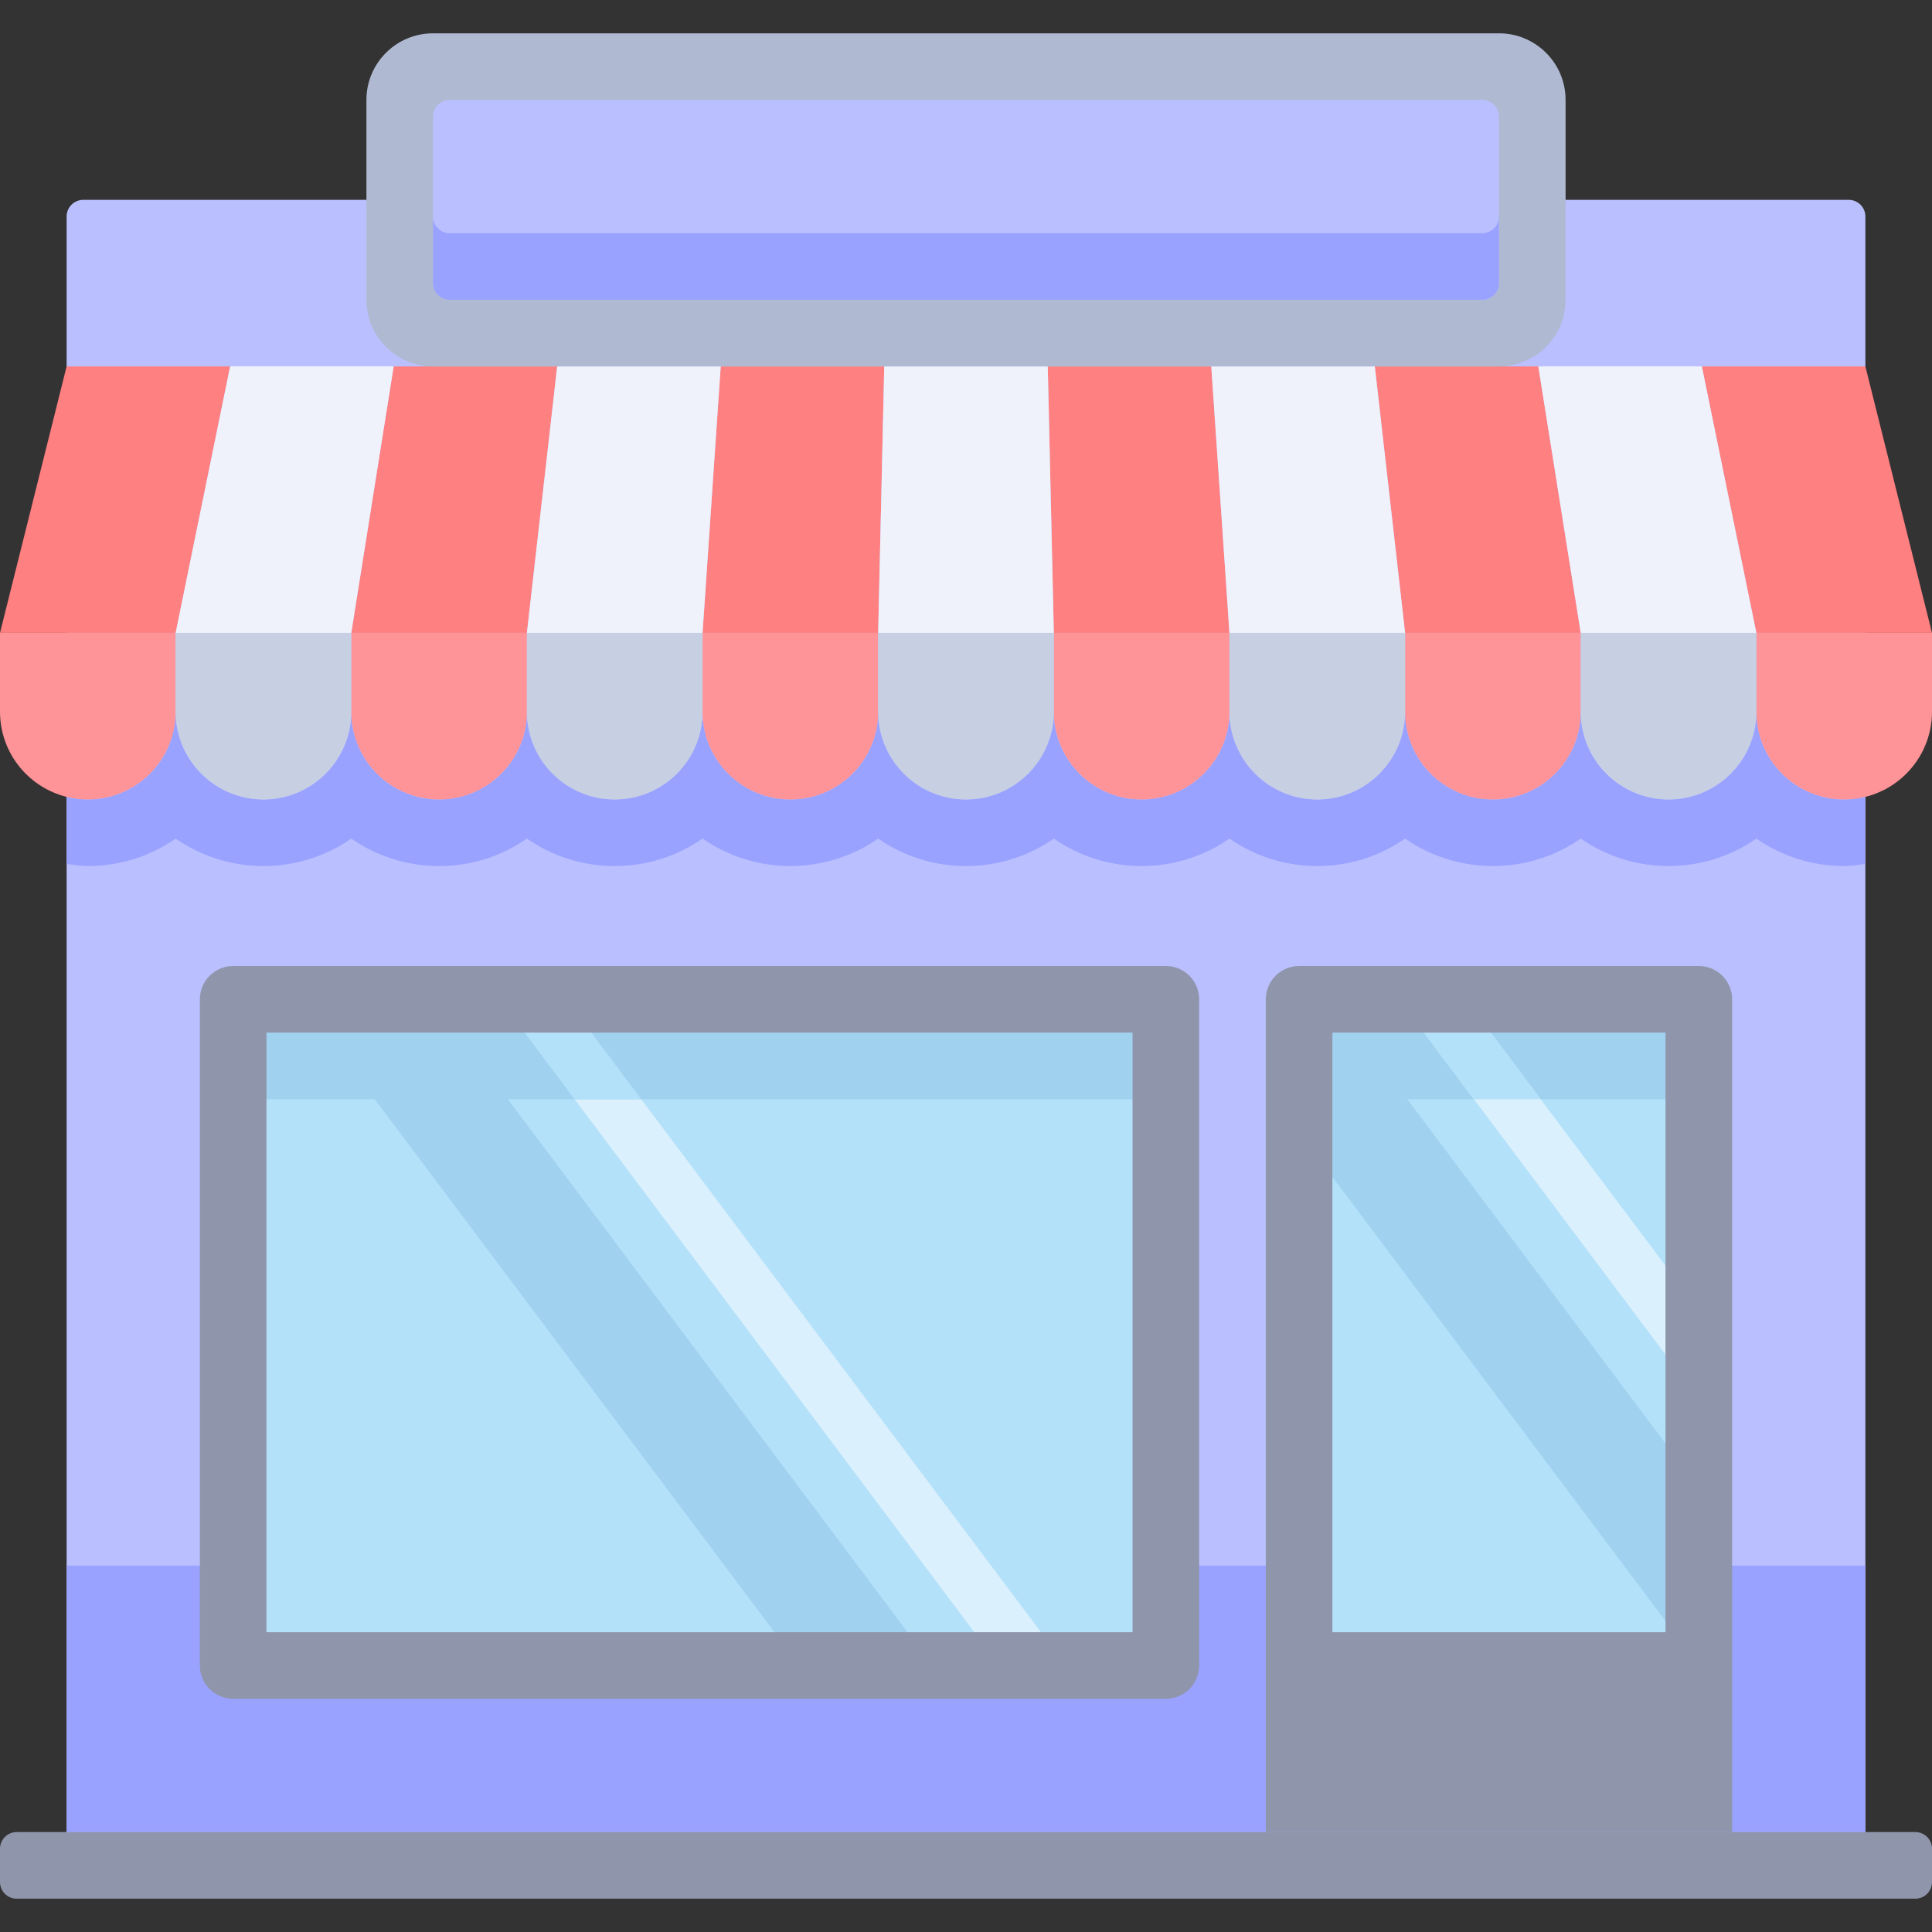 <?xml version="1.0"?>
<svg xmlns="http://www.w3.org/2000/svg" xmlns:xlink="http://www.w3.org/1999/xlink" xmlns:svgjs="http://svgjs.com/svgjs" version="1.1" width="512" height="512" x="0" y="0" viewBox="0 0 512 512" style="enable-background:new 0 0 512 512" xml:space="preserve" class=""><rect x="0" y="0" width="512" height="512" fill="#333333" stroke="none"/><g>
<path xmlns="http://www.w3.org/2000/svg" style="" d="M494.345,494.345H17.655V57.379c0-2.438,1.976-4.414,4.414-4.414h467.862  c2.438,0,4.414,1.976,4.414,4.414V494.345z" fill="#bac0ff" data-original="#ffd782" class=""/>
<g xmlns="http://www.w3.org/2000/svg">
	<rect x="17.655" y="414.9" style="" width="476.69" height="70.62" fill="#9aa2ff" data-original="#ffaf5f" class=""/>
	<path style="" d="M494.345,211.102c-1.809,0.45-3.67,0.76-5.618,0.76c-12.853,0-23.273-10.42-23.273-23.273   c0,12.852-10.42,23.273-23.273,23.273s-23.273-10.42-23.273-23.273c0,12.852-10.419,23.273-23.273,23.273   c-12.853,0-23.273-10.42-23.273-23.273c0,12.852-10.42,23.273-23.273,23.273s-23.273-10.42-23.273-23.273   c0,12.852-10.42,23.273-23.273,23.273s-23.273-10.42-23.273-23.273c0,12.852-10.419,23.273-23.273,23.273   s-23.273-10.42-23.273-23.273c0,12.852-10.42,23.273-23.273,23.273s-23.273-10.42-23.273-23.273   c0,12.852-10.419,23.273-23.273,23.273c-12.853,0-23.273-10.42-23.273-23.273c0,12.852-10.42,23.273-23.273,23.273   s-23.273-10.42-23.273-23.273c0,12.852-10.42,23.273-23.273,23.273s-23.273-10.42-23.273-23.273   c0,12.852-10.419,23.273-23.273,23.273c-1.948,0-3.809-0.31-5.618-0.76v17.848c1.854,0.257,3.694,0.568,5.618,0.568   c8.639,0,16.661-2.69,23.273-7.277c6.614,4.587,14.635,7.276,23.275,7.276c8.639,0,16.661-2.69,23.273-7.277   c6.612,4.587,14.634,7.277,23.273,7.277s16.661-2.69,23.273-7.277c6.612,4.587,14.634,7.277,23.273,7.277   c8.639,0,16.661-2.69,23.273-7.277c6.612,4.587,14.634,7.277,23.273,7.277c8.639,0,16.661-2.69,23.273-7.277   c6.611,4.588,14.633,7.277,23.272,7.277c8.639,0,16.661-2.69,23.273-7.277c6.612,4.587,14.634,7.277,23.273,7.277   s16.661-2.69,23.273-7.277c6.612,4.587,14.634,7.277,23.273,7.277s16.661-2.69,23.273-7.277c6.612,4.587,14.634,7.277,23.273,7.277   s16.661-2.69,23.273-7.277c6.612,4.587,14.634,7.277,23.273,7.277c8.64,0,16.661-2.69,23.273-7.277   c6.612,4.587,14.634,7.277,23.273,7.277c1.923,0,3.764-0.31,5.618-0.568v-17.847L494.345,211.102L494.345,211.102z" fill="#9aa2ff" data-original="#ffaf5f" class=""/>
</g>
<g xmlns="http://www.w3.org/2000/svg">
	<rect x="61.793" y="264.83" style="" width="247.17" height="176.55" fill="#b4e1fa" data-original="#b4e1fa" class=""/>
	<rect x="344.28" y="264.83" style="" width="105.93" height="176.55" fill="#b4e1fa" data-original="#b4e1fa" class=""/>
</g>
<rect xmlns="http://www.w3.org/2000/svg" x="344.28" y="264.83" style="" width="105.93" height="26.483" fill="#a0d2f0" data-original="#a0d2f0" class=""/>
<polygon xmlns="http://www.w3.org/2000/svg" style="" points="450.207,347.219 388.414,264.828 370.759,264.828 450.207,370.759 " fill="#daf0fd" data-original="#daf0fd" class=""/>
<polygon xmlns="http://www.w3.org/2000/svg" style="" points="353.103,264.828 344.276,264.828 344.276,300.138 450.207,441.379 450.207,394.298 " fill="#a0d2f0" data-original="#a0d2f0" class=""/>
<polygon xmlns="http://www.w3.org/2000/svg" style="" points="408.276,291.31 388.414,264.828 370.759,264.828 390.621,291.31 " fill="#b4e1fa" data-original="#b4e1fa" class=""/>
<polygon xmlns="http://www.w3.org/2000/svg" style="" points="282.483,441.379 264.828,441.379 132.414,264.828 150.069,264.828 " fill="#daf0fd" data-original="#daf0fd" class=""/>
<g xmlns="http://www.w3.org/2000/svg">
	<polygon style="" points="247.172,441.379 211.862,441.379 79.448,264.828 114.759,264.828  " fill="#a0d2f0" data-original="#a0d2f0" class=""/>
	<rect x="61.793" y="264.83" style="" width="247.17" height="26.483" fill="#a0d2f0" data-original="#a0d2f0" class=""/>
</g>
<polygon xmlns="http://www.w3.org/2000/svg" style="" points="169.931,291.31 150.069,264.828 132.414,264.828 152.276,291.31 " fill="#b4e1fa" data-original="#b4e1fa" class=""/>
<g xmlns="http://www.w3.org/2000/svg">
	<path style="" d="M209.454,211.862L209.454,211.862c-12.853,0-23.273-10.42-23.273-23.273v-20.865h46.546v20.865   C232.727,201.442,222.307,211.862,209.454,211.862z" fill="#ff9498" data-original="#d2555a" class=""/>
	<path style="" d="M302.546,211.862L302.546,211.862c-12.853,0-23.273-10.42-23.273-23.273v-20.865h46.546v20.865   C325.818,201.442,315.399,211.862,302.546,211.862z" fill="#ff9498" data-original="#d2555a" class=""/>
	<path style="" d="M116.364,211.862L116.364,211.862c-12.853,0-23.273-10.42-23.273-23.273v-20.865h46.546v20.865   C139.636,201.442,129.217,211.862,116.364,211.862z" fill="#ff9498" data-original="#d2555a" class=""/>
	<path style="" d="M23.273,211.862L23.273,211.862C10.42,211.862,0,201.442,0,188.589v-20.865h46.546v20.865   C46.546,201.442,36.126,211.862,23.273,211.862z" fill="#ff9498" data-original="#d2555a" class=""/>
	<path style="" d="M395.636,211.862L395.636,211.862c-12.853,0-23.273-10.42-23.273-23.273v-20.865h46.546v20.865   C418.909,201.442,408.49,211.862,395.636,211.862z" fill="#ff9498" data-original="#d2555a" class=""/>
</g>
<g xmlns="http://www.w3.org/2000/svg">
	<path style="" d="M162.909,211.862L162.909,211.862c-12.853,0-23.273-10.42-23.273-23.273v-20.865h46.546v20.865   C186.182,201.442,175.763,211.862,162.909,211.862z" fill="#c7cfe2" data-original="#c7cfe2" class=""/>
	<path style="" d="M349.091,211.862L349.091,211.862c-12.853,0-23.273-10.42-23.273-23.273v-20.865h46.546v20.865   C372.364,201.442,361.944,211.862,349.091,211.862z" fill="#c7cfe2" data-original="#c7cfe2" class=""/>
</g>
<path xmlns="http://www.w3.org/2000/svg" style="" d="M488.727,211.862L488.727,211.862c-12.853,0-23.273-10.42-23.273-23.273v-20.865H512v20.865  C512,201.442,501.58,211.862,488.727,211.862z" fill="#ff9498" data-original="#d2555a" class=""/>
<g xmlns="http://www.w3.org/2000/svg">
	<path style="" d="M442.182,211.862L442.182,211.862c-12.853,0-23.273-10.42-23.273-23.273v-20.865h46.546v20.865   C465.454,201.442,455.034,211.862,442.182,211.862z" fill="#c7cfe2" data-original="#c7cfe2" class=""/>
	<path style="" d="M69.818,211.862L69.818,211.862c-12.853,0-23.273-10.42-23.273-23.273v-20.865h46.546v20.865   C93.091,201.442,82.671,211.862,69.818,211.862z" fill="#c7cfe2" data-original="#c7cfe2" class=""/>
	<path style="" d="M256,211.862L256,211.862c-12.853,0-23.273-10.42-23.273-23.273v-20.865h46.546v20.865   C279.273,201.442,268.853,211.862,256,211.862z" fill="#c7cfe2" data-original="#c7cfe2" class=""/>
</g>
<g xmlns="http://www.w3.org/2000/svg">
	<polygon style="" points="232.727,167.724 186.182,167.724 190.997,97.103 234.333,97.103  " fill="#ff8080" data-original="#ff6464" class=""/>
	<polygon style="" points="325.818,167.724 279.273,167.724 277.667,97.103 321.003,97.103  " fill="#ff8080" data-original="#ff6464" class=""/>
	<polygon style="" points="139.636,167.724 93.091,167.724 104.326,97.103 147.661,97.103  " fill="#ff8080" data-original="#ff6464" class=""/>
	<polygon style="" points="46.546,167.724 0,167.724 17.655,97.103 60.991,97.103  " fill="#ff8080" data-original="#ff6464" class=""/>
	<polygon style="" points="418.909,167.724 372.364,167.724 364.339,97.103 407.674,97.103  " fill="#ff8080" data-original="#ff6464" class=""/>
</g>
<g xmlns="http://www.w3.org/2000/svg">
	<polygon style="" points="186.182,167.724 139.636,167.724 147.661,97.103 190.997,97.103  " fill="#eff2fa" data-original="#eff2fa" class=""/>
	<polygon style="" points="372.364,167.724 325.818,167.724 321.003,97.103 364.339,97.103  " fill="#eff2fa" data-original="#eff2fa" class=""/>
</g>
<polygon xmlns="http://www.w3.org/2000/svg" style="" points="512,167.724 465.454,167.724 451.009,97.103 494.345,97.103 " fill="#ff8080" data-original="#ff6464" class=""/>
<g xmlns="http://www.w3.org/2000/svg">
	<polygon style="" points="465.454,167.724 418.909,167.724 407.674,97.103 451.009,97.103  " fill="#eff2fa" data-original="#eff2fa" class=""/>
	<polygon style="" points="93.091,167.724 46.546,167.724 60.991,97.103 104.326,97.103  " fill="#eff2fa" data-original="#eff2fa" class=""/>
	<polygon style="" points="279.273,167.724 232.727,167.724 234.333,97.103 277.667,97.103  " fill="#eff2fa" data-original="#eff2fa" class=""/>
</g>
<g xmlns="http://www.w3.org/2000/svg">
	<path style="" d="M300.138,273.655v158.897H70.621V273.655H300.138 M308.966,256H61.793   c-4.875,0-8.828,3.953-8.828,8.828V441.38c0,4.875,3.953,8.828,8.828,8.828h247.172c4.875,0,8.828-3.953,8.828-8.828V264.828   C317.793,259.953,313.841,256,308.966,256L308.966,256z" fill="#8f96ac" data-original="#8f96ac" class=""/>
	<path style="" d="M450.207,256H344.276c-4.875,0-8.828,3.953-8.828,8.828v220.69h123.586v-220.69   C459.034,259.953,455.082,256,450.207,256z M441.379,432.552h-88.276V273.655h88.276V432.552z" fill="#8f96ac" data-original="#8f96ac" class=""/>
</g>
<path xmlns="http://www.w3.org/2000/svg" style="" d="M397.241,97.103H114.759c-9.751,0-17.655-7.904-17.655-17.655V26.483  c0-9.751,7.904-17.655,17.655-17.655h282.483c9.751,0,17.655,7.904,17.655,17.655v52.966  C414.897,89.199,406.993,97.103,397.241,97.103z" fill="#afb9d2" data-original="#afb9d2"/>
<path xmlns="http://www.w3.org/2000/svg" style="" d="M392.828,79.448H119.172c-2.438,0-4.414-1.976-4.414-4.414V30.897c0-2.438,1.976-4.414,4.414-4.414  h273.655c2.438,0,4.414,1.976,4.414,4.414v44.138C397.241,77.472,395.265,79.448,392.828,79.448z" fill="#bac0ff" data-original="#ffd782" class=""/>
<path xmlns="http://www.w3.org/2000/svg" style="" d="M119.172,79.448h273.655c2.438,0,4.414-1.976,4.414-4.414V57.379c0,2.438-1.976,4.414-4.414,4.414  H119.172c-2.438,0-4.414-1.976-4.414-4.414v17.655C114.759,77.472,116.735,79.448,119.172,79.448z" fill="#9aa2ff" data-original="#ffaf5f" class=""/>
<path xmlns="http://www.w3.org/2000/svg" style="" d="M507.586,503.172H4.414c-2.438,0-4.414-1.976-4.414-4.414v-8.828c0-2.438,1.976-4.414,4.414-4.414  h503.172c2.438,0,4.414,1.976,4.414,4.414v8.828C512,501.196,510.024,503.172,507.586,503.172z" fill="#8f96ac" data-original="#8f96ac" class=""/>
<g xmlns="http://www.w3.org/2000/svg">
</g>
<g xmlns="http://www.w3.org/2000/svg">
</g>
<g xmlns="http://www.w3.org/2000/svg">
</g>
<g xmlns="http://www.w3.org/2000/svg">
</g>
<g xmlns="http://www.w3.org/2000/svg">
</g>
<g xmlns="http://www.w3.org/2000/svg">
</g>
<g xmlns="http://www.w3.org/2000/svg">
</g>
<g xmlns="http://www.w3.org/2000/svg">
</g>
<g xmlns="http://www.w3.org/2000/svg">
</g>
<g xmlns="http://www.w3.org/2000/svg">
</g>
<g xmlns="http://www.w3.org/2000/svg">
</g>
<g xmlns="http://www.w3.org/2000/svg">
</g>
<g xmlns="http://www.w3.org/2000/svg">
</g>
<g xmlns="http://www.w3.org/2000/svg">
</g>
<g xmlns="http://www.w3.org/2000/svg">
</g>
</g></svg>
